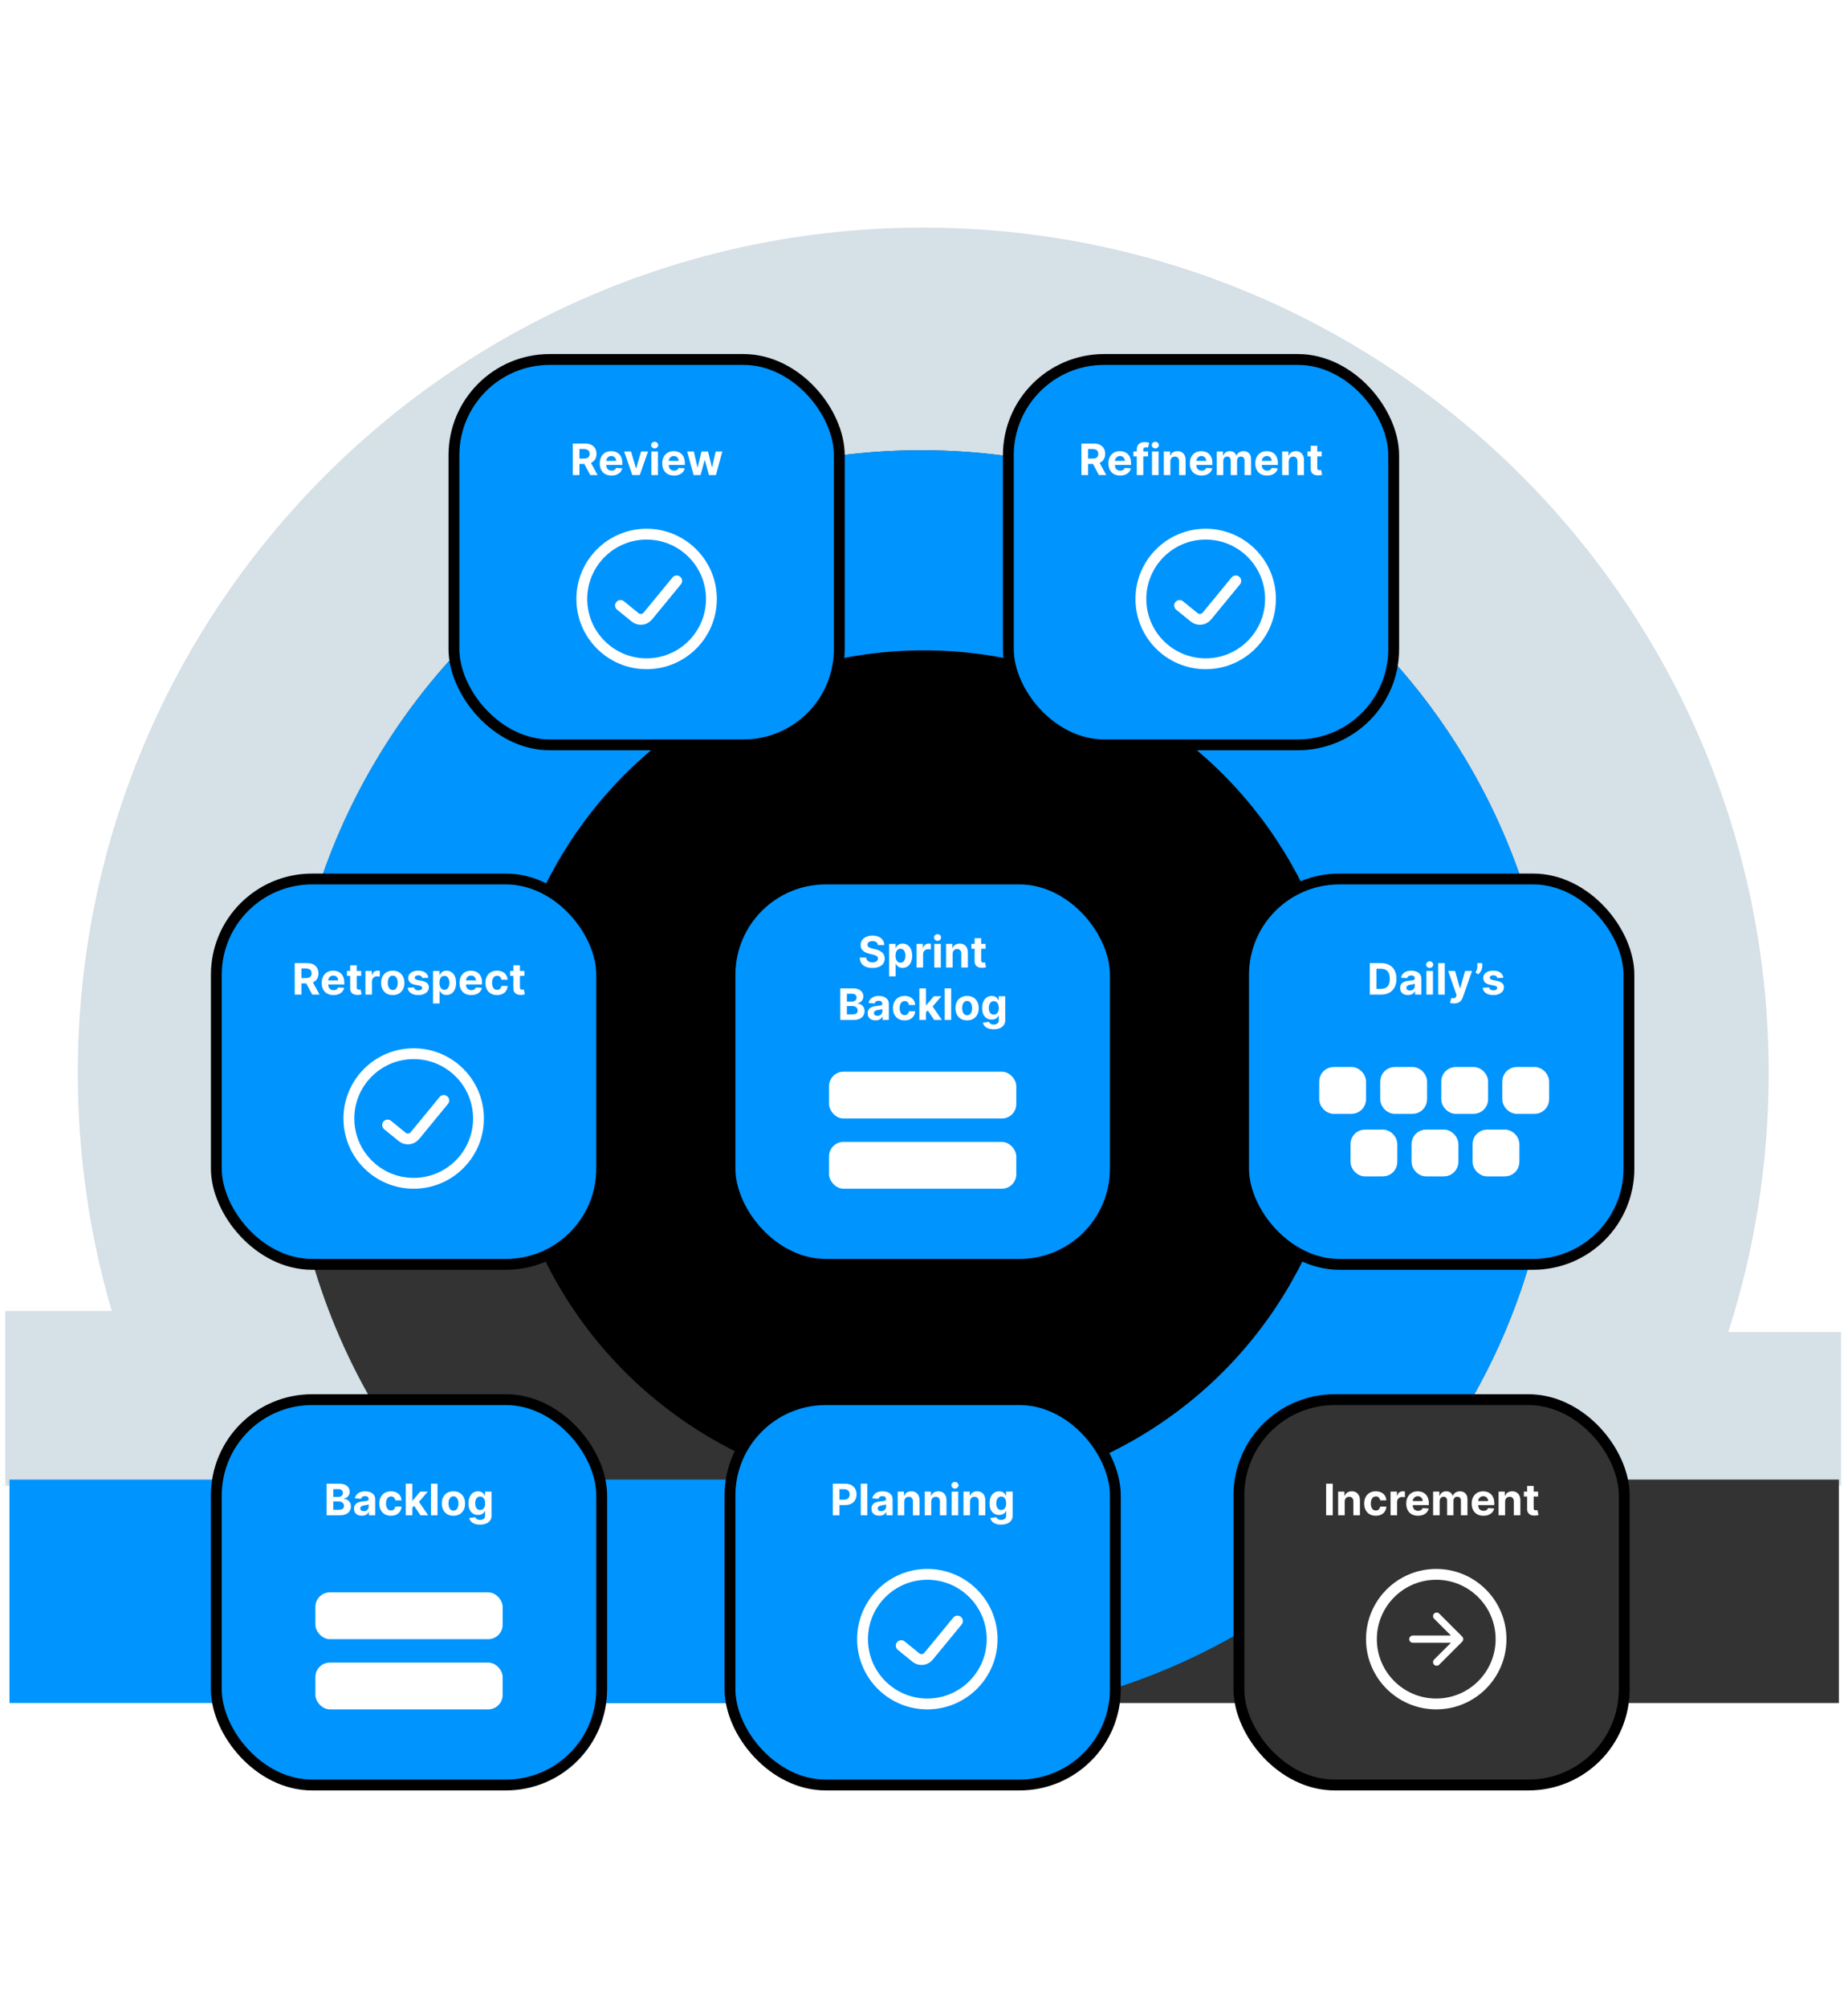 <svg width="1023" height="1111" viewBox="0 0 1023 1111" fill="none" xmlns="http://www.w3.org/2000/svg">
<path d="M43.086 593.998C43.086 335.53 252.616 126 511.085 126C769.553 126 979.083 335.53 979.083 593.998C979.083 644.005 971.24 692.18 956.716 737.361H1019.14V822.386H919.668H102.502H2.926V725.693H61.871C49.644 683.92 43.086 639.725 43.086 593.998Z" fill="#2D648B" fill-opacity="0.2"/>
<path d="M667.953 872.703V819.031H256.102V942.703H597.953C636.613 942.703 667.953 911.363 667.953 872.703Z" fill="#333333"/>
<path d="M1017.96 819.031H485.941V929.703C485.941 936.883 491.761 942.703 498.941 942.703H1017.96V819.031Z" fill="#333333"/>
<circle cx="509.917" cy="600.233" r="350.999" fill="#333333"/>
<path d="M509.917 951.232C703.768 951.232 860.915 794.084 860.915 600.233C860.915 406.382 703.768 249.234 509.917 249.234C316.065 249.234 158.918 406.382 158.918 600.233L509.917 614.85V951.232Z" fill="#0094FF"/>
<circle cx="511.476" cy="594.007" r="233.999" fill="black"/>
<path d="M5.25 819.031V942.703H439.269V819.031H5.25Z" fill="#0094FF"/>
<g filter="url(#filter0_d_3156_1317)">
<rect x="404.102" y="774.781" width="213.319" height="213.319" rx="53" fill="#0094FF" stroke="black" stroke-width="6"/>
<path d="M461.02 838.781V821.327H467.907C469.231 821.327 470.358 821.58 471.29 822.085C472.222 822.585 472.932 823.281 473.421 824.173C473.915 825.06 474.162 826.082 474.162 827.241C474.162 828.401 473.912 829.423 473.412 830.31C472.912 831.196 472.188 831.886 471.239 832.381C470.296 832.875 469.154 833.122 467.813 833.122H463.424V830.165H467.216C467.927 830.165 468.512 830.043 468.972 829.798C469.438 829.548 469.785 829.205 470.012 828.767C470.245 828.324 470.361 827.815 470.361 827.241C470.361 826.662 470.245 826.156 470.012 825.724C469.785 825.287 469.438 824.949 468.972 824.71C468.506 824.466 467.915 824.344 467.199 824.344H464.711V838.781H461.02ZM480.122 821.327V838.781H476.491V821.327H480.122ZM486.763 839.028C485.928 839.028 485.184 838.884 484.53 838.594C483.877 838.298 483.36 837.864 482.979 837.29C482.604 836.71 482.417 835.989 482.417 835.125C482.417 834.398 482.55 833.787 482.817 833.293C483.084 832.798 483.448 832.401 483.908 832.099C484.368 831.798 484.891 831.571 485.476 831.418C486.067 831.264 486.687 831.156 487.334 831.094C488.096 831.014 488.709 830.94 489.175 830.872C489.641 830.798 489.979 830.69 490.189 830.548C490.4 830.406 490.505 830.196 490.505 829.918V829.866C490.505 829.327 490.334 828.909 489.993 828.614C489.658 828.318 489.181 828.17 488.562 828.17C487.908 828.17 487.388 828.315 487.002 828.605C486.616 828.889 486.36 829.247 486.235 829.679L482.877 829.406C483.047 828.611 483.383 827.923 483.883 827.344C484.383 826.759 485.027 826.31 485.817 825.997C486.613 825.679 487.533 825.52 488.579 825.52C489.306 825.52 490.002 825.605 490.667 825.776C491.337 825.946 491.931 826.21 492.448 826.568C492.971 826.926 493.383 827.386 493.684 827.949C493.985 828.506 494.135 829.173 494.135 829.952V838.781H490.692V836.966H490.59C490.38 837.375 490.099 837.736 489.746 838.048C489.394 838.355 488.971 838.597 488.476 838.773C487.982 838.943 487.411 839.028 486.763 839.028ZM487.803 836.523C488.337 836.523 488.809 836.418 489.218 836.207C489.627 835.991 489.948 835.702 490.181 835.338C490.414 834.974 490.53 834.562 490.53 834.102V832.713C490.417 832.787 490.26 832.855 490.062 832.918C489.868 832.974 489.65 833.028 489.405 833.08C489.161 833.125 488.917 833.168 488.672 833.207C488.428 833.241 488.206 833.273 488.008 833.301C487.581 833.364 487.209 833.463 486.891 833.599C486.573 833.736 486.326 833.92 486.15 834.153C485.974 834.381 485.885 834.665 485.885 835.006C485.885 835.5 486.064 835.878 486.422 836.139C486.786 836.395 487.246 836.523 487.803 836.523ZM500.583 831.213V838.781H496.952V825.69H500.412V828H500.566C500.856 827.239 501.341 826.636 502.023 826.193C502.705 825.744 503.532 825.52 504.503 825.52C505.412 825.52 506.205 825.719 506.881 826.116C507.557 826.514 508.083 827.082 508.458 827.821C508.833 828.554 509.02 829.429 509.02 830.446V838.781H505.39V831.094C505.395 830.293 505.191 829.668 504.776 829.219C504.361 828.764 503.79 828.537 503.063 828.537C502.574 828.537 502.143 828.642 501.768 828.852C501.398 829.062 501.108 829.369 500.898 829.773C500.694 830.17 500.589 830.651 500.583 831.213ZM515.513 831.213V838.781H511.882V825.69H515.342V828H515.496C515.785 827.239 516.271 826.636 516.953 826.193C517.635 825.744 518.461 825.52 519.433 825.52C520.342 825.52 521.135 825.719 521.811 826.116C522.487 826.514 523.013 827.082 523.388 827.821C523.763 828.554 523.95 829.429 523.95 830.446V838.781H520.319V831.094C520.325 830.293 520.121 829.668 519.706 829.219C519.291 828.764 518.72 828.537 517.993 828.537C517.504 828.537 517.072 828.642 516.697 828.852C516.328 829.062 516.038 829.369 515.828 829.773C515.623 830.17 515.518 830.651 515.513 831.213ZM526.812 838.781V825.69H530.442V838.781H526.812ZM528.635 824.003C528.096 824.003 527.633 823.824 527.246 823.466C526.866 823.102 526.675 822.668 526.675 822.162C526.675 821.662 526.866 821.233 527.246 820.875C527.633 820.511 528.096 820.33 528.635 820.33C529.175 820.33 529.635 820.511 530.016 820.875C530.402 821.233 530.596 821.662 530.596 822.162C530.596 822.668 530.402 823.102 530.016 823.466C529.635 823.824 529.175 824.003 528.635 824.003ZM536.981 831.213V838.781H533.351V825.69H536.811V828H536.964C537.254 827.239 537.74 826.636 538.422 826.193C539.103 825.744 539.93 825.52 540.902 825.52C541.811 825.52 542.603 825.719 543.28 826.116C543.956 826.514 544.481 827.082 544.856 827.821C545.231 828.554 545.419 829.429 545.419 830.446V838.781H541.788V831.094C541.794 830.293 541.589 829.668 541.175 829.219C540.76 828.764 540.189 828.537 539.461 828.537C538.973 828.537 538.541 828.642 538.166 828.852C537.797 829.062 537.507 829.369 537.297 829.773C537.092 830.17 536.987 830.651 536.981 831.213ZM554.178 843.963C553.002 843.963 551.993 843.801 551.153 843.477C550.317 843.159 549.653 842.724 549.158 842.173C548.664 841.622 548.343 841.003 548.195 840.315L551.553 839.864C551.655 840.125 551.817 840.369 552.039 840.597C552.26 840.824 552.553 841.006 552.917 841.142C553.286 841.284 553.735 841.355 554.263 841.355C555.053 841.355 555.704 841.162 556.215 840.776C556.732 840.395 556.991 839.756 556.991 838.858V836.463H556.837C556.678 836.827 556.439 837.17 556.121 837.494C555.803 837.818 555.394 838.082 554.894 838.287C554.394 838.491 553.797 838.594 553.104 838.594C552.121 838.594 551.226 838.366 550.42 837.912C549.618 837.452 548.979 836.75 548.502 835.807C548.03 834.858 547.795 833.659 547.795 832.21C547.795 830.727 548.036 829.489 548.519 828.494C549.002 827.5 549.644 826.756 550.445 826.261C551.252 825.767 552.135 825.52 553.096 825.52C553.829 825.52 554.442 825.645 554.937 825.895C555.431 826.139 555.829 826.446 556.13 826.815C556.437 827.179 556.672 827.537 556.837 827.889H556.974V825.69H560.579V838.909C560.579 840.023 560.306 840.955 559.76 841.705C559.215 842.455 558.459 843.017 557.493 843.392C556.533 843.773 555.428 843.963 554.178 843.963ZM554.255 835.866C554.84 835.866 555.334 835.722 555.738 835.432C556.147 835.136 556.459 834.716 556.675 834.17C556.897 833.619 557.008 832.96 557.008 832.193C557.008 831.426 556.9 830.761 556.684 830.199C556.468 829.631 556.155 829.19 555.746 828.878C555.337 828.565 554.84 828.409 554.255 828.409C553.658 828.409 553.155 828.571 552.746 828.895C552.337 829.213 552.028 829.656 551.817 830.224C551.607 830.793 551.502 831.449 551.502 832.193C551.502 832.949 551.607 833.602 551.817 834.153C552.033 834.699 552.343 835.122 552.746 835.423C553.155 835.719 553.658 835.866 554.255 835.866Z" fill="white"/>
<circle cx="513.345" cy="907.357" r="35.872" stroke="white" stroke-width="6"/>
<path d="M498.91 910.949L506.989 917.525C509.124 919.263 512.262 918.948 514.009 916.821L530.008 897.344" stroke="white" stroke-width="6" stroke-linecap="round"/>
</g>
<g filter="url(#filter1_d_3156_1317)">
<rect x="685.816" y="774.781" width="213.319" height="213.319" rx="53" fill="#333333" stroke="black" stroke-width="6"/>
<path d="M737.789 821.327V838.781H734.099V821.327H737.789ZM744.388 831.213V838.781H740.757V825.69H744.217V828H744.371C744.66 827.239 745.146 826.636 745.828 826.193C746.51 825.744 747.336 825.52 748.308 825.52C749.217 825.52 750.01 825.719 750.686 826.116C751.362 826.514 751.888 827.082 752.263 827.821C752.638 828.554 752.825 829.429 752.825 830.446V838.781H749.194V831.094C749.2 830.293 748.996 829.668 748.581 829.219C748.166 828.764 747.595 828.537 746.868 828.537C746.379 828.537 745.947 828.642 745.572 828.852C745.203 829.062 744.913 829.369 744.703 829.773C744.498 830.17 744.393 830.651 744.388 831.213ZM761.601 839.037C760.26 839.037 759.107 838.753 758.141 838.185C757.181 837.611 756.442 836.815 755.925 835.798C755.414 834.781 755.158 833.611 755.158 832.287C755.158 830.946 755.417 829.77 755.934 828.759C756.456 827.741 757.198 826.949 758.158 826.381C759.118 825.807 760.26 825.52 761.584 825.52C762.726 825.52 763.726 825.727 764.584 826.142C765.442 826.557 766.121 827.139 766.621 827.889C767.121 828.639 767.397 829.52 767.448 830.531H764.022C763.925 829.878 763.67 829.352 763.255 828.955C762.846 828.551 762.309 828.349 761.644 828.349C761.081 828.349 760.59 828.503 760.17 828.81C759.755 829.111 759.431 829.551 759.198 830.131C758.965 830.71 758.849 831.412 758.849 832.236C758.849 833.071 758.962 833.781 759.189 834.366C759.422 834.952 759.749 835.398 760.17 835.705C760.59 836.011 761.081 836.165 761.644 836.165C762.059 836.165 762.431 836.08 762.76 835.909C763.096 835.739 763.371 835.491 763.587 835.168C763.809 834.838 763.954 834.443 764.022 833.983H767.448C767.391 834.983 767.118 835.864 766.63 836.625C766.147 837.381 765.479 837.972 764.627 838.398C763.775 838.824 762.766 839.037 761.601 839.037ZM769.773 838.781V825.69H773.292V827.974H773.429C773.667 827.162 774.068 826.548 774.63 826.134C775.193 825.713 775.841 825.503 776.574 825.503C776.755 825.503 776.952 825.514 777.162 825.537C777.372 825.56 777.557 825.591 777.716 825.631V828.852C777.545 828.801 777.309 828.756 777.008 828.716C776.707 828.676 776.432 828.656 776.182 828.656C775.648 828.656 775.17 828.773 774.75 829.006C774.335 829.233 774.005 829.551 773.761 829.96C773.523 830.369 773.403 830.841 773.403 831.375V838.781H769.773ZM784.949 839.037C783.603 839.037 782.444 838.764 781.472 838.219C780.506 837.668 779.762 836.889 779.239 835.884C778.716 834.872 778.455 833.676 778.455 832.295C778.455 830.949 778.716 829.767 779.239 828.75C779.762 827.733 780.498 826.94 781.447 826.372C782.401 825.804 783.52 825.52 784.804 825.52C785.668 825.52 786.472 825.659 787.216 825.938C787.966 826.21 788.62 826.622 789.177 827.173C789.739 827.724 790.177 828.418 790.489 829.253C790.802 830.082 790.958 831.054 790.958 832.168V833.165H779.904V830.915H787.54C787.54 830.392 787.427 829.929 787.199 829.526C786.972 829.122 786.657 828.807 786.253 828.58C785.856 828.347 785.393 828.23 784.864 828.23C784.313 828.23 783.824 828.358 783.398 828.614C782.978 828.864 782.648 829.202 782.41 829.628C782.171 830.048 782.049 830.517 782.043 831.034V833.173C782.043 833.821 782.162 834.381 782.401 834.852C782.645 835.324 782.989 835.688 783.432 835.943C783.876 836.199 784.401 836.327 785.009 836.327C785.412 836.327 785.782 836.27 786.117 836.156C786.452 836.043 786.739 835.872 786.978 835.645C787.216 835.418 787.398 835.139 787.523 834.81L790.881 835.031C790.711 835.838 790.361 836.543 789.833 837.145C789.31 837.741 788.634 838.207 787.804 838.543C786.981 838.872 786.029 839.037 784.949 839.037ZM793.327 838.781V825.69H796.787V828H796.941C797.214 827.233 797.668 826.628 798.304 826.185C798.941 825.741 799.702 825.52 800.589 825.52C801.486 825.52 802.251 825.744 802.881 826.193C803.512 826.636 803.932 827.239 804.143 828H804.279C804.546 827.25 805.029 826.651 805.728 826.202C806.432 825.747 807.265 825.52 808.225 825.52C809.447 825.52 810.438 825.909 811.199 826.688C811.966 827.46 812.35 828.557 812.35 829.977V838.781H808.728V830.693C808.728 829.966 808.535 829.42 808.148 829.057C807.762 828.693 807.279 828.511 806.699 828.511C806.04 828.511 805.526 828.722 805.157 829.142C804.787 829.557 804.603 830.105 804.603 830.787V838.781H801.083V830.616C801.083 829.974 800.898 829.463 800.529 829.082C800.165 828.702 799.685 828.511 799.089 828.511C798.685 828.511 798.322 828.614 797.998 828.818C797.679 829.017 797.427 829.298 797.239 829.662C797.052 830.02 796.958 830.44 796.958 830.923V838.781H793.327ZM821.184 839.037C819.837 839.037 818.678 838.764 817.706 838.219C816.741 837.668 815.996 836.889 815.474 835.884C814.951 834.872 814.689 833.676 814.689 832.295C814.689 830.949 814.951 829.767 815.474 828.75C815.996 827.733 816.732 826.94 817.681 826.372C818.635 825.804 819.755 825.52 821.039 825.52C821.902 825.52 822.706 825.659 823.451 825.938C824.201 826.21 824.854 826.622 825.411 827.173C825.974 827.724 826.411 828.418 826.724 829.253C827.036 830.082 827.192 831.054 827.192 832.168V833.165H816.138V830.915H823.775C823.775 830.392 823.661 829.929 823.434 829.526C823.206 829.122 822.891 828.807 822.488 828.58C822.09 828.347 821.627 828.23 821.099 828.23C820.547 828.23 820.059 828.358 819.633 828.614C819.212 828.864 818.883 829.202 818.644 829.628C818.405 830.048 818.283 830.517 818.277 831.034V833.173C818.277 833.821 818.397 834.381 818.635 834.852C818.88 835.324 819.224 835.688 819.667 835.943C820.11 836.199 820.635 836.327 821.243 836.327C821.647 836.327 822.016 836.27 822.351 836.156C822.687 836.043 822.974 835.872 823.212 835.645C823.451 835.418 823.633 835.139 823.758 834.81L827.116 835.031C826.945 835.838 826.596 836.543 826.067 837.145C825.545 837.741 824.868 838.207 824.039 838.543C823.215 838.872 822.263 839.037 821.184 839.037ZM833.192 831.213V838.781H829.562V825.69H833.022V828H833.175C833.465 827.239 833.951 826.636 834.633 826.193C835.314 825.744 836.141 825.52 837.113 825.52C838.022 825.52 838.814 825.719 839.491 826.116C840.167 826.514 840.692 827.082 841.067 827.821C841.442 828.554 841.63 829.429 841.63 830.446V838.781H837.999V831.094C838.005 830.293 837.8 829.668 837.385 829.219C836.971 828.764 836.4 828.537 835.672 828.537C835.184 828.537 834.752 828.642 834.377 828.852C834.008 829.062 833.718 829.369 833.508 829.773C833.303 830.17 833.198 830.651 833.192 831.213ZM851.454 825.69V828.418H843.571V825.69H851.454ZM845.361 822.554H848.991V834.759C848.991 835.094 849.042 835.355 849.145 835.543C849.247 835.724 849.389 835.852 849.571 835.926C849.758 836 849.974 836.037 850.219 836.037C850.389 836.037 850.559 836.023 850.73 835.994C850.9 835.96 851.031 835.935 851.122 835.918L851.693 838.619C851.511 838.676 851.255 838.741 850.926 838.815C850.596 838.895 850.196 838.943 849.724 838.96C848.849 838.994 848.082 838.878 847.423 838.611C846.77 838.344 846.261 837.929 845.898 837.366C845.534 836.804 845.355 836.094 845.361 835.236V822.554Z" fill="white"/>
<path d="M782.105 905.352C781.001 905.352 780.105 906.247 780.105 907.352C780.105 908.456 781.001 909.352 782.105 909.352V907.352V905.352ZM809.435 908.766C810.216 907.985 810.216 906.718 809.435 905.937L796.707 893.209C795.926 892.428 794.659 892.428 793.878 893.209C793.097 893.99 793.097 895.257 793.878 896.038L805.192 907.352L793.878 918.665C793.097 919.446 793.097 920.713 793.878 921.494C794.659 922.275 795.926 922.275 796.707 921.494L809.435 908.766ZM782.105 907.352V909.352H808.02V907.352V905.352H782.105V907.352Z" fill="white"/>
<circle cx="795.06" cy="907.357" r="35.872" stroke="white" stroke-width="6"/>
</g>
<g filter="url(#filter2_d_3156_1317)">
<rect x="688.406" y="486.57" width="213.319" height="213.319" rx="53" fill="#0094FF" stroke="black" stroke-width="6"/>
<path d="M764.485 550.57H758.298V533.116H764.536C766.292 533.116 767.803 533.465 769.07 534.164C770.338 534.857 771.312 535.854 771.994 537.156C772.681 538.457 773.025 540.013 773.025 541.826C773.025 543.644 772.681 545.207 771.994 546.513C771.312 547.82 770.332 548.823 769.053 549.522C767.781 550.221 766.258 550.57 764.485 550.57ZM761.988 547.408H764.332C765.423 547.408 766.34 547.215 767.085 546.829C767.835 546.437 768.397 545.832 768.772 545.013C769.153 544.19 769.343 543.127 769.343 541.826C769.343 540.536 769.153 539.482 768.772 538.664C768.397 537.846 767.838 537.244 767.093 536.857C766.349 536.471 765.431 536.278 764.34 536.278H761.988V547.408ZM779.423 550.817C778.588 550.817 777.844 550.673 777.19 550.383C776.537 550.087 776.02 549.653 775.639 549.079C775.264 548.499 775.077 547.778 775.077 546.914C775.077 546.187 775.21 545.576 775.477 545.082C775.744 544.587 776.108 544.19 776.568 543.888C777.029 543.587 777.551 543.36 778.137 543.207C778.727 543.053 779.347 542.945 779.994 542.883C780.756 542.803 781.369 542.729 781.835 542.661C782.301 542.587 782.639 542.479 782.85 542.337C783.06 542.195 783.165 541.985 783.165 541.707V541.656C783.165 541.116 782.994 540.698 782.654 540.403C782.318 540.107 781.841 539.96 781.222 539.96C780.568 539.96 780.048 540.104 779.662 540.394C779.276 540.678 779.02 541.036 778.895 541.468L775.537 541.195C775.708 540.4 776.043 539.712 776.543 539.133C777.043 538.548 777.688 538.099 778.477 537.786C779.273 537.468 780.193 537.309 781.239 537.309C781.966 537.309 782.662 537.394 783.327 537.565C783.997 537.735 784.591 537.999 785.108 538.357C785.631 538.715 786.043 539.175 786.344 539.738C786.645 540.295 786.796 540.962 786.796 541.741V550.57H783.352V548.755H783.25C783.04 549.164 782.759 549.525 782.406 549.837C782.054 550.144 781.631 550.386 781.137 550.562C780.642 550.732 780.071 550.817 779.423 550.817ZM780.463 548.312C780.997 548.312 781.469 548.207 781.878 547.996C782.287 547.781 782.608 547.491 782.841 547.127C783.074 546.763 783.19 546.352 783.19 545.891V544.502C783.077 544.576 782.921 544.644 782.722 544.707C782.529 544.763 782.31 544.817 782.065 544.869C781.821 544.914 781.577 544.957 781.333 544.996C781.088 545.031 780.867 545.062 780.668 545.09C780.242 545.153 779.869 545.252 779.551 545.388C779.233 545.525 778.986 545.71 778.81 545.942C778.634 546.17 778.546 546.454 778.546 546.795C778.546 547.289 778.725 547.667 779.083 547.928C779.446 548.184 779.906 548.312 780.463 548.312ZM789.612 550.57V537.479H793.243V550.57H789.612ZM791.436 535.792C790.896 535.792 790.433 535.613 790.047 535.255C789.666 534.891 789.476 534.457 789.476 533.951C789.476 533.451 789.666 533.022 790.047 532.664C790.433 532.3 790.896 532.119 791.436 532.119C791.976 532.119 792.436 532.3 792.817 532.664C793.203 533.022 793.396 533.451 793.396 533.951C793.396 534.457 793.203 534.891 792.817 535.255C792.436 535.613 791.976 535.792 791.436 535.792ZM799.782 533.116V550.57H796.151V533.116H799.782ZM804.932 555.479C804.472 555.479 804.04 555.442 803.637 555.369C803.239 555.3 802.909 555.212 802.648 555.104L803.466 552.394C803.892 552.525 804.276 552.596 804.617 552.607C804.963 552.619 805.262 552.539 805.512 552.369C805.767 552.198 805.975 551.908 806.134 551.499L806.347 550.945L801.651 537.479H805.469L808.179 547.093H808.315L811.051 537.479H814.895L809.807 551.985C809.563 552.69 809.23 553.303 808.81 553.826C808.395 554.354 807.869 554.761 807.233 555.045C806.597 555.335 805.83 555.479 804.932 555.479ZM820.546 533.116V534.957C820.546 535.479 820.443 536.013 820.239 536.559C820.04 537.099 819.773 537.61 819.438 538.093C819.102 538.57 818.736 538.977 818.338 539.312L816.736 538.366C817.02 537.917 817.27 537.42 817.486 536.874C817.708 536.329 817.818 535.695 817.818 534.974V533.116H820.546ZM832.215 541.212L828.891 541.417C828.835 541.133 828.713 540.877 828.525 540.65C828.338 540.417 828.09 540.232 827.784 540.096C827.482 539.954 827.122 539.883 826.701 539.883C826.139 539.883 825.664 540.002 825.278 540.241C824.891 540.474 824.698 540.786 824.698 541.178C824.698 541.491 824.823 541.755 825.073 541.971C825.323 542.187 825.752 542.36 826.36 542.491L828.73 542.968C830.002 543.229 830.951 543.65 831.576 544.229C832.201 544.809 832.514 545.57 832.514 546.513C832.514 547.371 832.261 548.124 831.755 548.772C831.255 549.42 830.568 549.925 829.693 550.289C828.823 550.647 827.82 550.826 826.684 550.826C824.951 550.826 823.57 550.465 822.542 549.744C821.519 549.016 820.92 548.028 820.744 546.778L824.315 546.59C824.423 547.119 824.684 547.522 825.099 547.8C825.514 548.073 826.045 548.21 826.693 548.21C827.329 548.21 827.84 548.087 828.227 547.843C828.619 547.593 828.818 547.272 828.823 546.88C828.818 546.55 828.678 546.281 828.406 546.07C828.133 545.854 827.713 545.69 827.144 545.576L824.877 545.124C823.599 544.869 822.647 544.425 822.022 543.795C821.403 543.164 821.093 542.36 821.093 541.383C821.093 540.542 821.32 539.817 821.775 539.21C822.235 538.602 822.88 538.133 823.71 537.803C824.545 537.474 825.522 537.309 826.641 537.309C828.295 537.309 829.596 537.658 830.545 538.357C831.499 539.056 832.056 540.008 832.215 541.212Z" fill="white"/>
<rect x="733.281" y="593.641" width="19.915" height="19.915" rx="5" fill="white" stroke="white" stroke-width="6"/>
<rect x="767.066" y="593.641" width="19.915" height="19.915" rx="5" fill="white" stroke="white" stroke-width="6"/>
<rect x="800.848" y="593.641" width="19.915" height="19.915" rx="5" fill="white" stroke="white" stroke-width="6"/>
<rect x="834.633" y="593.641" width="19.915" height="19.915" rx="5" fill="white" stroke="white" stroke-width="6"/>
<rect x="750.602" y="628.281" width="19.915" height="19.915" rx="5" fill="white" stroke="white" stroke-width="6"/>
<rect x="784.395" y="628.281" width="19.915" height="19.915" rx="5" fill="white" stroke="white" stroke-width="6"/>
<rect x="818.18" y="628.281" width="19.915" height="19.915" rx="5" fill="white" stroke="white" stroke-width="6"/>
</g>
<g filter="url(#filter3_d_3156_1317)">
<rect x="558.191" y="198.992" width="213.319" height="213.319" rx="53" fill="#0094FF" stroke="black" stroke-width="6"/>
<path d="M598.645 262.992V245.538H605.532C606.85 245.538 607.975 245.773 608.907 246.245C609.844 246.711 610.557 247.373 611.046 248.231C611.54 249.083 611.787 250.086 611.787 251.239C611.787 252.398 611.537 253.396 611.037 254.231C610.537 255.06 609.813 255.697 608.864 256.14C607.921 256.583 606.779 256.805 605.438 256.805H600.827V253.839H604.841C605.546 253.839 606.131 253.742 606.597 253.549C607.063 253.356 607.41 253.066 607.637 252.68C607.87 252.293 607.986 251.813 607.986 251.239C607.986 250.66 607.87 250.171 607.637 249.773C607.41 249.376 607.06 249.075 606.589 248.87C606.123 248.66 605.535 248.555 604.824 248.555H602.336V262.992H598.645ZM608.072 255.049L612.41 262.992H608.336L604.091 255.049H608.072ZM620.082 263.248C618.736 263.248 617.577 262.975 616.605 262.43C615.639 261.879 614.895 261.1 614.372 260.094C613.849 259.083 613.588 257.887 613.588 256.506C613.588 255.16 613.849 253.978 614.372 252.961C614.895 251.944 615.63 251.151 616.579 250.583C617.534 250.015 618.653 249.731 619.937 249.731C620.801 249.731 621.605 249.87 622.349 250.148C623.099 250.421 623.753 250.833 624.309 251.384C624.872 251.935 625.309 252.629 625.622 253.464C625.934 254.293 626.091 255.265 626.091 256.379V257.376H615.037V255.126H622.673C622.673 254.603 622.559 254.14 622.332 253.737C622.105 253.333 621.79 253.018 621.386 252.79C620.988 252.558 620.525 252.441 619.997 252.441C619.446 252.441 618.957 252.569 618.531 252.825C618.111 253.075 617.781 253.413 617.542 253.839C617.304 254.259 617.182 254.728 617.176 255.245V257.384C617.176 258.032 617.295 258.592 617.534 259.063C617.778 259.535 618.122 259.898 618.565 260.154C619.008 260.41 619.534 260.538 620.142 260.538C620.545 260.538 620.915 260.481 621.25 260.367C621.585 260.254 621.872 260.083 622.111 259.856C622.349 259.629 622.531 259.35 622.656 259.021L626.014 259.242C625.844 260.049 625.494 260.754 624.966 261.356C624.443 261.952 623.767 262.418 622.937 262.754C622.113 263.083 621.162 263.248 620.082 263.248ZM635.5 249.901V252.629H627.42V249.901H635.5ZM629.27 262.992V248.955C629.27 248.006 629.454 247.219 629.824 246.594C630.199 245.969 630.71 245.501 631.358 245.188C632.005 244.876 632.741 244.719 633.565 244.719C634.122 244.719 634.63 244.762 635.091 244.847C635.557 244.933 635.903 245.009 636.13 245.077L635.483 247.805C635.341 247.759 635.165 247.717 634.954 247.677C634.75 247.637 634.54 247.617 634.324 247.617C633.79 247.617 633.417 247.742 633.207 247.992C632.997 248.237 632.892 248.58 632.892 249.023V262.992H629.27ZM637.718 262.992V249.901H641.349V262.992H637.718ZM639.542 248.214C639.002 248.214 638.539 248.035 638.152 247.677C637.772 247.313 637.581 246.879 637.581 246.373C637.581 245.873 637.772 245.444 638.152 245.086C638.539 244.722 639.002 244.54 639.542 244.54C640.081 244.54 640.542 244.722 640.922 245.086C641.309 245.444 641.502 245.873 641.502 246.373C641.502 246.879 641.309 247.313 640.922 247.677C640.542 248.035 640.081 248.214 639.542 248.214ZM647.888 255.424V262.992H644.257V249.901H647.717V252.211H647.871C648.16 251.45 648.646 250.847 649.328 250.404C650.01 249.955 650.836 249.731 651.808 249.731C652.717 249.731 653.51 249.93 654.186 250.327C654.862 250.725 655.388 251.293 655.763 252.032C656.138 252.765 656.325 253.64 656.325 254.657V262.992H652.694V255.305C652.7 254.504 652.496 253.879 652.081 253.43C651.666 252.975 651.095 252.748 650.368 252.748C649.879 252.748 649.447 252.853 649.072 253.063C648.703 253.273 648.413 253.58 648.203 253.984C647.998 254.381 647.893 254.862 647.888 255.424ZM665.152 263.248C663.806 263.248 662.647 262.975 661.675 262.43C660.709 261.879 659.965 261.1 659.442 260.094C658.92 259.083 658.658 257.887 658.658 256.506C658.658 255.16 658.92 253.978 659.442 252.961C659.965 251.944 660.701 251.151 661.65 250.583C662.604 250.015 663.724 249.731 665.008 249.731C665.871 249.731 666.675 249.87 667.42 250.148C668.17 250.421 668.823 250.833 669.38 251.384C669.942 251.935 670.38 252.629 670.692 253.464C671.005 254.293 671.161 255.265 671.161 256.379V257.376H660.107V255.126H667.743C667.743 254.603 667.63 254.14 667.402 253.737C667.175 253.333 666.86 253.018 666.456 252.79C666.059 252.558 665.596 252.441 665.067 252.441C664.516 252.441 664.027 252.569 663.601 252.825C663.181 253.075 662.851 253.413 662.613 253.839C662.374 254.259 662.252 254.728 662.246 255.245V257.384C662.246 258.032 662.366 258.592 662.604 259.063C662.849 259.535 663.192 259.898 663.635 260.154C664.079 260.41 664.604 260.538 665.212 260.538C665.616 260.538 665.985 260.481 666.32 260.367C666.655 260.254 666.942 260.083 667.181 259.856C667.42 259.629 667.601 259.35 667.726 259.021L671.084 259.242C670.914 260.049 670.564 260.754 670.036 261.356C669.513 261.952 668.837 262.418 668.008 262.754C667.184 263.083 666.232 263.248 665.152 263.248ZM673.53 262.992V249.901H676.991V252.211H677.144C677.417 251.444 677.871 250.839 678.508 250.396C679.144 249.952 679.905 249.731 680.792 249.731C681.689 249.731 682.454 249.955 683.084 250.404C683.715 250.847 684.135 251.45 684.346 252.211H684.482C684.749 251.461 685.232 250.862 685.931 250.413C686.635 249.958 687.468 249.731 688.428 249.731C689.65 249.731 690.641 250.12 691.402 250.898C692.17 251.671 692.553 252.768 692.553 254.188V262.992H688.931V254.904C688.931 254.177 688.738 253.631 688.351 253.268C687.965 252.904 687.482 252.722 686.902 252.722C686.243 252.722 685.729 252.933 685.36 253.353C684.991 253.768 684.806 254.316 684.806 254.998V262.992H681.286V254.827C681.286 254.185 681.101 253.674 680.732 253.293C680.368 252.913 679.888 252.722 679.292 252.722C678.888 252.722 678.525 252.825 678.201 253.029C677.883 253.228 677.63 253.509 677.442 253.873C677.255 254.231 677.161 254.651 677.161 255.134V262.992H673.53ZM701.387 263.248C700.04 263.248 698.881 262.975 697.91 262.43C696.944 261.879 696.199 261.1 695.677 260.094C695.154 259.083 694.893 257.887 694.893 256.506C694.893 255.16 695.154 253.978 695.677 252.961C696.199 251.944 696.935 251.151 697.884 250.583C698.839 250.015 699.958 249.731 701.242 249.731C702.106 249.731 702.91 249.87 703.654 250.148C704.404 250.421 705.057 250.833 705.614 251.384C706.177 251.935 706.614 252.629 706.927 253.464C707.239 254.293 707.395 255.265 707.395 256.379V257.376H696.341V255.126H703.978C703.978 254.603 703.864 254.14 703.637 253.737C703.41 253.333 703.094 253.018 702.691 252.79C702.293 252.558 701.83 252.441 701.302 252.441C700.751 252.441 700.262 252.569 699.836 252.825C699.415 253.075 699.086 253.413 698.847 253.839C698.608 254.259 698.486 254.728 698.481 255.245V257.384C698.481 258.032 698.6 258.592 698.839 259.063C699.083 259.535 699.427 259.898 699.87 260.154C700.313 260.41 700.839 260.538 701.447 260.538C701.85 260.538 702.219 260.481 702.554 260.367C702.89 260.254 703.177 260.083 703.415 259.856C703.654 259.629 703.836 259.35 703.961 259.021L707.319 259.242C707.148 260.049 706.799 260.754 706.27 261.356C705.748 261.952 705.072 262.418 704.242 262.754C703.418 263.083 702.466 263.248 701.387 263.248ZM713.395 255.424V262.992H709.765V249.901H713.225V252.211H713.378C713.668 251.45 714.154 250.847 714.836 250.404C715.518 249.955 716.344 249.731 717.316 249.731C718.225 249.731 719.018 249.93 719.694 250.327C720.37 250.725 720.895 251.293 721.27 252.032C721.645 252.765 721.833 253.64 721.833 254.657V262.992H718.202V255.305C718.208 254.504 718.003 253.879 717.589 253.43C717.174 252.975 716.603 252.748 715.876 252.748C715.387 252.748 714.955 252.853 714.58 253.063C714.211 253.273 713.921 253.58 713.711 253.984C713.506 254.381 713.401 254.862 713.395 255.424ZM731.657 249.901V252.629H723.774V249.901H731.657ZM725.564 246.765H729.194V258.969C729.194 259.305 729.246 259.566 729.348 259.754C729.45 259.935 729.592 260.063 729.774 260.137C729.961 260.211 730.177 260.248 730.422 260.248C730.592 260.248 730.763 260.234 730.933 260.205C731.103 260.171 731.234 260.146 731.325 260.129L731.896 262.83C731.714 262.887 731.459 262.952 731.129 263.026C730.8 263.106 730.399 263.154 729.927 263.171C729.052 263.205 728.285 263.089 727.626 262.822C726.973 262.555 726.464 262.14 726.101 261.577C725.737 261.015 725.558 260.305 725.564 259.447V246.765Z" fill="white"/>
<circle cx="667.435" cy="331.56" r="35.872" stroke="white" stroke-width="6"/>
<path d="M652.996 335.16L661.075 341.736C663.21 343.474 666.348 343.159 668.095 341.032L684.094 321.555" stroke="white" stroke-width="6" stroke-linecap="round"/>
</g>
<g filter="url(#filter4_d_3156_1317)">
<rect x="251.289" y="198.992" width="213.319" height="213.319" rx="53" fill="#0094FF" stroke="black" stroke-width="6"/>
<path d="M317.067 262.992V245.538H323.954C325.272 245.538 326.397 245.773 327.329 246.245C328.266 246.711 328.979 247.373 329.468 248.231C329.962 249.083 330.209 250.086 330.209 251.239C330.209 252.398 329.959 253.396 329.459 254.231C328.959 255.06 328.235 255.697 327.286 256.14C326.343 256.583 325.201 256.805 323.86 256.805H319.249V253.839H323.263C323.968 253.839 324.553 253.742 325.019 253.549C325.485 253.356 325.831 253.066 326.059 252.68C326.292 252.293 326.408 251.813 326.408 251.239C326.408 250.66 326.292 250.171 326.059 249.773C325.831 249.376 325.482 249.075 325.01 248.87C324.545 248.66 323.956 248.555 323.246 248.555H320.758V262.992H317.067ZM326.493 255.049L330.831 262.992H326.758L322.513 255.049H326.493ZM338.504 263.248C337.157 263.248 335.998 262.975 335.027 262.43C334.061 261.879 333.317 261.1 332.794 260.094C332.271 259.083 332.01 257.887 332.01 256.506C332.01 255.16 332.271 253.978 332.794 252.961C333.317 251.944 334.052 251.151 335.001 250.583C335.956 250.015 337.075 249.731 338.359 249.731C339.223 249.731 340.027 249.87 340.771 250.148C341.521 250.421 342.175 250.833 342.731 251.384C343.294 251.935 343.731 252.629 344.044 253.464C344.356 254.293 344.513 255.265 344.513 256.379V257.376H333.459V255.126H341.095C341.095 254.603 340.981 254.14 340.754 253.737C340.527 253.333 340.211 253.018 339.808 252.79C339.41 252.558 338.947 252.441 338.419 252.441C337.868 252.441 337.379 252.569 336.953 252.825C336.532 253.075 336.203 253.413 335.964 253.839C335.726 254.259 335.603 254.728 335.598 255.245V257.384C335.598 258.032 335.717 258.592 335.956 259.063C336.2 259.535 336.544 259.898 336.987 260.154C337.43 260.41 337.956 260.538 338.564 260.538C338.967 260.538 339.336 260.481 339.672 260.367C340.007 260.254 340.294 260.083 340.532 259.856C340.771 259.629 340.953 259.35 341.078 259.021L344.436 259.242C344.265 260.049 343.916 260.754 343.388 261.356C342.865 261.952 342.189 262.418 341.359 262.754C340.535 263.083 339.584 263.248 338.504 263.248ZM358.735 249.901L354.158 262.992H350.067L345.491 249.901H349.326L352.045 259.268H352.181L354.891 249.901H358.735ZM360.593 262.992V249.901H364.224V262.992H360.593ZM362.417 248.214C361.877 248.214 361.414 248.035 361.027 247.677C360.647 247.313 360.456 246.879 360.456 246.373C360.456 245.873 360.647 245.444 361.027 245.086C361.414 244.722 361.877 244.54 362.417 244.54C362.956 244.54 363.417 244.722 363.797 245.086C364.184 245.444 364.377 245.873 364.377 246.373C364.377 246.879 364.184 247.313 363.797 247.677C363.417 248.035 362.956 248.214 362.417 248.214ZM373.098 263.248C371.751 263.248 370.592 262.975 369.621 262.43C368.655 261.879 367.91 261.1 367.388 260.094C366.865 259.083 366.603 257.887 366.603 256.506C366.603 255.16 366.865 253.978 367.388 252.961C367.91 251.944 368.646 251.151 369.595 250.583C370.55 250.015 371.669 249.731 372.953 249.731C373.817 249.731 374.621 249.87 375.365 250.148C376.115 250.421 376.768 250.833 377.325 251.384C377.888 251.935 378.325 252.629 378.638 253.464C378.95 254.293 379.106 255.265 379.106 256.379V257.376H368.052V255.126H375.689C375.689 254.603 375.575 254.14 375.348 253.737C375.121 253.333 374.805 253.018 374.402 252.79C374.004 252.558 373.541 252.441 373.013 252.441C372.461 252.441 371.973 252.569 371.547 252.825C371.126 253.075 370.797 253.413 370.558 253.839C370.319 254.259 370.197 254.728 370.192 255.245V257.384C370.192 258.032 370.311 258.592 370.55 259.063C370.794 259.535 371.138 259.898 371.581 260.154C372.024 260.41 372.55 260.538 373.157 260.538C373.561 260.538 373.93 260.481 374.265 260.367C374.601 260.254 374.888 260.083 375.126 259.856C375.365 259.629 375.547 259.35 375.672 259.021L379.03 259.242C378.859 260.049 378.51 260.754 377.981 261.356C377.459 261.952 376.782 262.418 375.953 262.754C375.129 263.083 374.177 263.248 373.098 263.248ZM383.964 262.992L380.402 249.901H384.075L386.103 258.697H386.223L388.336 249.901H391.942L394.089 258.646H394.2L396.194 249.901H399.859L396.305 262.992H392.461L390.211 254.759H390.05L387.8 262.992H383.964Z" fill="white"/>
<circle cx="357.943" cy="331.56" r="35.872" stroke="white" stroke-width="6"/>
<path d="M343.504 335.16L351.583 341.736C353.718 343.474 356.856 343.159 358.603 341.032L374.602 321.555" stroke="white" stroke-width="6" stroke-linecap="round"/>
</g>
<g filter="url(#filter5_d_3156_1317)">
<rect x="119.758" y="486.57" width="213.319" height="213.319" rx="53" fill="#0094FF" stroke="black" stroke-width="6"/>
<path d="M163.153 550.57V533.116H170.04C171.358 533.116 172.483 533.352 173.415 533.823C174.352 534.289 175.065 534.951 175.554 535.809C176.048 536.661 176.295 537.664 176.295 538.817C176.295 539.977 176.045 540.974 175.545 541.809C175.045 542.638 174.321 543.275 173.372 543.718C172.429 544.161 171.287 544.383 169.946 544.383H165.335V541.417H169.349C170.054 541.417 170.639 541.32 171.105 541.127C171.571 540.934 171.917 540.644 172.145 540.258C172.378 539.871 172.494 539.391 172.494 538.817C172.494 538.238 172.378 537.749 172.145 537.352C171.917 536.954 171.568 536.653 171.096 536.448C170.63 536.238 170.042 536.133 169.332 536.133H166.844V550.57H163.153ZM172.579 542.627L176.917 550.57H172.844L168.599 542.627H172.579ZM184.59 550.826C183.243 550.826 182.084 550.553 181.113 550.008C180.147 549.457 179.402 548.678 178.88 547.673C178.357 546.661 178.096 545.465 178.096 544.085C178.096 542.738 178.357 541.556 178.88 540.539C179.402 539.522 180.138 538.729 181.087 538.161C182.042 537.593 183.161 537.309 184.445 537.309C185.309 537.309 186.113 537.448 186.857 537.727C187.607 537.999 188.26 538.411 188.817 538.962C189.38 539.513 189.817 540.207 190.13 541.042C190.442 541.871 190.599 542.843 190.599 543.957V544.954H179.545V542.704H187.181C187.181 542.181 187.067 541.718 186.84 541.315C186.613 540.911 186.297 540.596 185.894 540.369C185.496 540.136 185.033 540.019 184.505 540.019C183.954 540.019 183.465 540.147 183.039 540.403C182.618 540.653 182.289 540.991 182.05 541.417C181.812 541.837 181.689 542.306 181.684 542.823V544.962C181.684 545.61 181.803 546.17 182.042 546.641C182.286 547.113 182.63 547.477 183.073 547.732C183.516 547.988 184.042 548.116 184.65 548.116C185.053 548.116 185.422 548.059 185.758 547.945C186.093 547.832 186.38 547.661 186.618 547.434C186.857 547.207 187.039 546.928 187.164 546.599L190.522 546.82C190.351 547.627 190.002 548.332 189.474 548.934C188.951 549.531 188.275 549.996 187.445 550.332C186.621 550.661 185.67 550.826 184.59 550.826ZM199.931 537.479V540.207H192.047V537.479H199.931ZM193.837 534.343H197.468V546.548C197.468 546.883 197.519 547.144 197.621 547.332C197.724 547.513 197.866 547.641 198.047 547.715C198.235 547.789 198.451 547.826 198.695 547.826C198.866 547.826 199.036 547.812 199.206 547.783C199.377 547.749 199.508 547.724 199.599 547.707L200.17 550.408C199.988 550.465 199.732 550.531 199.402 550.604C199.073 550.684 198.672 550.732 198.201 550.749C197.326 550.783 196.559 550.667 195.9 550.4C195.246 550.133 194.738 549.718 194.374 549.156C194.01 548.593 193.831 547.883 193.837 547.025V534.343ZM202.296 550.57V537.479H205.816V539.763H205.952C206.191 538.951 206.591 538.337 207.154 537.923C207.716 537.502 208.364 537.292 209.097 537.292C209.279 537.292 209.475 537.303 209.685 537.326C209.895 537.349 210.08 537.38 210.239 537.42V540.641C210.069 540.59 209.833 540.545 209.532 540.505C209.231 540.465 208.955 540.445 208.705 540.445C208.171 540.445 207.694 540.562 207.273 540.795C206.858 541.022 206.529 541.34 206.285 541.749C206.046 542.158 205.927 542.63 205.927 543.164V550.57H202.296ZM217.422 550.826C216.098 550.826 214.953 550.545 213.987 549.982C213.027 549.414 212.285 548.624 211.763 547.613C211.24 546.596 210.978 545.417 210.978 544.076C210.978 542.724 211.24 541.542 211.763 540.531C212.285 539.513 213.027 538.724 213.987 538.161C214.953 537.593 216.098 537.309 217.422 537.309C218.746 537.309 219.888 537.593 220.848 538.161C221.814 538.724 222.558 539.513 223.081 540.531C223.603 541.542 223.865 542.724 223.865 544.076C223.865 545.417 223.603 546.596 223.081 547.613C222.558 548.624 221.814 549.414 220.848 549.982C219.888 550.545 218.746 550.826 217.422 550.826ZM217.439 548.013C218.041 548.013 218.544 547.843 218.947 547.502C219.351 547.156 219.655 546.684 219.859 546.087C220.069 545.491 220.175 544.812 220.175 544.05C220.175 543.289 220.069 542.61 219.859 542.013C219.655 541.417 219.351 540.945 218.947 540.599C218.544 540.252 218.041 540.079 217.439 540.079C216.831 540.079 216.319 540.252 215.905 540.599C215.496 540.945 215.186 541.417 214.976 542.013C214.771 542.61 214.669 543.289 214.669 544.05C214.669 544.812 214.771 545.491 214.976 546.087C215.186 546.684 215.496 547.156 215.905 547.502C216.319 547.843 216.831 548.013 217.439 548.013ZM237.118 541.212L233.794 541.417C233.737 541.133 233.615 540.877 233.427 540.65C233.24 540.417 232.993 540.232 232.686 540.096C232.385 539.954 232.024 539.883 231.603 539.883C231.041 539.883 230.567 540.002 230.18 540.241C229.794 540.474 229.601 540.786 229.601 541.178C229.601 541.491 229.726 541.755 229.976 541.971C230.226 542.187 230.655 542.36 231.263 542.491L233.632 542.968C234.905 543.229 235.853 543.65 236.478 544.229C237.103 544.809 237.416 545.57 237.416 546.513C237.416 547.371 237.163 548.124 236.657 548.772C236.157 549.42 235.47 549.925 234.595 550.289C233.726 550.647 232.723 550.826 231.586 550.826C229.853 550.826 228.473 550.465 227.444 549.744C226.422 549.016 225.822 548.028 225.646 546.778L229.217 546.59C229.325 547.119 229.586 547.522 230.001 547.8C230.416 548.073 230.947 548.21 231.595 548.21C232.231 548.21 232.743 548.087 233.129 547.843C233.521 547.593 233.72 547.272 233.726 546.88C233.72 546.55 233.581 546.281 233.308 546.07C233.035 545.854 232.615 545.69 232.047 545.576L229.78 545.124C228.501 544.869 227.55 544.425 226.925 543.795C226.305 543.164 225.996 542.36 225.996 541.383C225.996 540.542 226.223 539.817 226.677 539.21C227.138 538.602 227.782 538.133 228.612 537.803C229.447 537.474 230.425 537.309 231.544 537.309C233.197 537.309 234.498 537.658 235.447 538.357C236.402 539.056 236.959 540.008 237.118 541.212ZM239.702 555.479V537.479H243.282V539.678H243.444C243.603 539.326 243.833 538.968 244.134 538.604C244.441 538.235 244.839 537.928 245.327 537.684C245.822 537.434 246.435 537.309 247.168 537.309C248.123 537.309 249.003 537.559 249.81 538.059C250.617 538.553 251.262 539.3 251.745 540.3C252.228 541.295 252.469 542.542 252.469 544.042C252.469 545.502 252.233 546.735 251.762 547.741C251.296 548.741 250.66 549.499 249.853 550.016C249.052 550.528 248.154 550.783 247.16 550.783C246.455 550.783 245.856 550.667 245.361 550.434C244.873 550.201 244.472 549.908 244.16 549.556C243.847 549.198 243.608 548.837 243.444 548.474H243.333V555.479H239.702ZM243.256 544.025C243.256 544.803 243.364 545.482 243.58 546.062C243.796 546.641 244.108 547.093 244.518 547.417C244.927 547.735 245.424 547.894 246.009 547.894C246.6 547.894 247.1 547.732 247.509 547.408C247.918 547.079 248.228 546.624 248.438 546.045C248.654 545.46 248.762 544.786 248.762 544.025C248.762 543.269 248.657 542.604 248.447 542.031C248.236 541.457 247.927 541.008 247.518 540.684C247.108 540.36 246.606 540.198 246.009 540.198C245.418 540.198 244.918 540.354 244.509 540.667C244.106 540.979 243.796 541.423 243.58 541.996C243.364 542.57 243.256 543.246 243.256 544.025ZM260.856 550.826C259.509 550.826 258.35 550.553 257.378 550.008C256.412 549.457 255.668 548.678 255.145 547.673C254.623 546.661 254.361 545.465 254.361 544.085C254.361 542.738 254.623 541.556 255.145 540.539C255.668 539.522 256.404 538.729 257.353 538.161C258.307 537.593 259.427 537.309 260.711 537.309C261.574 537.309 262.378 537.448 263.123 537.727C263.873 537.999 264.526 538.411 265.083 538.962C265.645 539.513 266.083 540.207 266.395 541.042C266.708 541.871 266.864 542.843 266.864 543.957V544.954H255.81V542.704H263.447C263.447 542.181 263.333 541.718 263.106 541.315C262.878 540.911 262.563 540.596 262.16 540.369C261.762 540.136 261.299 540.019 260.77 540.019C260.219 540.019 259.731 540.147 259.304 540.403C258.884 540.653 258.554 540.991 258.316 541.417C258.077 541.837 257.955 542.306 257.949 542.823V544.962C257.949 545.61 258.069 546.17 258.307 546.641C258.552 547.113 258.895 547.477 259.339 547.732C259.782 547.988 260.307 548.116 260.915 548.116C261.319 548.116 261.688 548.059 262.023 547.945C262.358 547.832 262.645 547.661 262.884 547.434C263.123 547.207 263.304 546.928 263.429 546.599L266.787 546.82C266.617 547.627 266.268 548.332 265.739 548.934C265.216 549.531 264.54 549.996 263.711 550.332C262.887 550.661 261.935 550.826 260.856 550.826ZM275.148 550.826C273.807 550.826 272.654 550.542 271.688 549.974C270.728 549.4 269.989 548.604 269.472 547.587C268.961 546.57 268.705 545.4 268.705 544.076C268.705 542.735 268.964 541.559 269.481 540.548C270.003 539.531 270.745 538.738 271.705 538.17C272.665 537.596 273.807 537.309 275.131 537.309C276.273 537.309 277.273 537.516 278.131 537.931C278.989 538.346 279.668 538.928 280.168 539.678C280.668 540.428 280.944 541.309 280.995 542.32H277.569C277.472 541.667 277.216 541.141 276.802 540.744C276.393 540.34 275.856 540.138 275.191 540.138C274.628 540.138 274.137 540.292 273.716 540.599C273.302 540.9 272.978 541.34 272.745 541.92C272.512 542.499 272.395 543.201 272.395 544.025C272.395 544.86 272.509 545.57 272.736 546.156C272.969 546.741 273.296 547.187 273.716 547.494C274.137 547.8 274.628 547.954 275.191 547.954C275.606 547.954 275.978 547.869 276.307 547.698C276.643 547.528 276.918 547.281 277.134 546.957C277.356 546.627 277.501 546.232 277.569 545.772H280.995C280.938 546.772 280.665 547.653 280.177 548.414C279.694 549.17 279.026 549.761 278.174 550.187C277.322 550.613 276.313 550.826 275.148 550.826ZM290.282 537.479V540.207H282.399V537.479H290.282ZM284.189 534.343H287.819V546.548C287.819 546.883 287.871 547.144 287.973 547.332C288.075 547.513 288.217 547.641 288.399 547.715C288.586 547.789 288.802 547.826 289.047 547.826C289.217 547.826 289.388 547.812 289.558 547.783C289.728 547.749 289.859 547.724 289.95 547.707L290.521 550.408C290.339 550.465 290.084 550.531 289.754 550.604C289.425 550.684 289.024 550.732 288.552 550.749C287.677 550.783 286.91 550.667 286.251 550.4C285.598 550.133 285.089 549.718 284.726 549.156C284.362 548.593 284.183 547.883 284.189 547.025V534.343Z" fill="white"/>
<circle cx="229.005" cy="619.146" r="35.872" stroke="white" stroke-width="6"/>
<path d="M214.566 622.769L222.645 629.345C224.78 631.083 227.918 630.768 229.665 628.641L245.664 609.164" stroke="white" stroke-width="6" stroke-linecap="round"/>
</g>
<g filter="url(#filter6_d_3156_1317)">
<rect x="119.758" y="774.781" width="213.319" height="213.319" rx="53" fill="#0094FF" stroke="black" stroke-width="6"/>
<path d="M180.79 838.781V821.327H187.779C189.063 821.327 190.134 821.517 190.992 821.898C191.85 822.278 192.494 822.807 192.926 823.483C193.358 824.153 193.574 824.926 193.574 825.801C193.574 826.483 193.438 827.082 193.165 827.599C192.892 828.111 192.517 828.531 192.04 828.861C191.568 829.185 191.029 829.415 190.421 829.551V829.722C191.085 829.75 191.708 829.937 192.287 830.284C192.872 830.631 193.347 831.116 193.71 831.741C194.074 832.361 194.256 833.099 194.256 833.957C194.256 834.884 194.026 835.71 193.565 836.438C193.111 837.159 192.438 837.73 191.546 838.151C190.654 838.571 189.554 838.781 188.247 838.781H180.79ZM184.48 835.764H187.489C188.517 835.764 189.267 835.568 189.739 835.176C190.21 834.778 190.446 834.25 190.446 833.591C190.446 833.108 190.33 832.682 190.097 832.312C189.864 831.943 189.531 831.653 189.1 831.443C188.673 831.233 188.165 831.128 187.574 831.128H184.48V835.764ZM184.48 828.631H187.216C187.722 828.631 188.171 828.543 188.563 828.366C188.96 828.185 189.273 827.929 189.5 827.599C189.733 827.27 189.85 826.875 189.85 826.415C189.85 825.784 189.625 825.276 189.176 824.889C188.733 824.503 188.102 824.31 187.284 824.31H184.48V828.631ZM200.322 839.028C199.487 839.028 198.742 838.884 198.089 838.594C197.436 838.298 196.918 837.864 196.538 837.29C196.163 836.71 195.975 835.989 195.975 835.125C195.975 834.398 196.109 833.787 196.376 833.293C196.643 832.798 197.007 832.401 197.467 832.099C197.927 831.798 198.45 831.571 199.035 831.418C199.626 831.264 200.245 831.156 200.893 831.094C201.654 831.014 202.268 830.94 202.734 830.872C203.2 830.798 203.538 830.69 203.748 830.548C203.958 830.406 204.063 830.196 204.063 829.918V829.866C204.063 829.327 203.893 828.909 203.552 828.614C203.217 828.318 202.74 828.17 202.12 828.17C201.467 828.17 200.947 828.315 200.561 828.605C200.174 828.889 199.918 829.247 199.793 829.679L196.436 829.406C196.606 828.611 196.941 827.923 197.441 827.344C197.941 826.759 198.586 826.31 199.376 825.997C200.171 825.679 201.092 825.52 202.137 825.52C202.865 825.52 203.561 825.605 204.225 825.776C204.896 825.946 205.49 826.21 206.007 826.568C206.529 826.926 206.941 827.386 207.242 827.949C207.543 828.506 207.694 829.173 207.694 829.952V838.781H204.251V836.966H204.149C203.938 837.375 203.657 837.736 203.305 838.048C202.953 838.355 202.529 838.597 202.035 838.773C201.541 838.943 200.97 839.028 200.322 839.028ZM201.362 836.523C201.896 836.523 202.367 836.418 202.776 836.207C203.186 835.991 203.507 835.702 203.739 835.338C203.972 834.974 204.089 834.562 204.089 834.102V832.713C203.975 832.787 203.819 832.855 203.62 832.918C203.427 832.974 203.208 833.028 202.964 833.08C202.72 833.125 202.475 833.168 202.231 833.207C201.987 833.241 201.765 833.273 201.566 833.301C201.14 833.364 200.768 833.463 200.45 833.599C200.132 833.736 199.884 833.92 199.708 834.153C199.532 834.381 199.444 834.665 199.444 835.006C199.444 835.5 199.623 835.878 199.981 836.139C200.345 836.395 200.805 836.523 201.362 836.523ZM216.426 839.037C215.085 839.037 213.931 838.753 212.965 838.185C212.005 837.611 211.266 836.815 210.749 835.798C210.238 834.781 209.982 833.611 209.982 832.287C209.982 830.946 210.241 829.77 210.758 828.759C211.281 827.741 212.022 826.949 212.982 826.381C213.943 825.807 215.085 825.52 216.409 825.52C217.551 825.52 218.551 825.727 219.409 826.142C220.266 826.557 220.945 827.139 221.445 827.889C221.945 828.639 222.221 829.52 222.272 830.531H218.846C218.749 829.878 218.494 829.352 218.079 828.955C217.67 828.551 217.133 828.349 216.468 828.349C215.906 828.349 215.414 828.503 214.994 828.81C214.579 829.111 214.255 829.551 214.022 830.131C213.789 830.71 213.673 831.412 213.673 832.236C213.673 833.071 213.786 833.781 214.014 834.366C214.247 834.952 214.573 835.398 214.994 835.705C215.414 836.011 215.906 836.165 216.468 836.165C216.883 836.165 217.255 836.08 217.585 835.909C217.92 835.739 218.195 835.491 218.411 835.168C218.633 834.838 218.778 834.443 218.846 833.983H222.272C222.215 834.983 221.943 835.864 221.454 836.625C220.971 837.381 220.303 837.972 219.451 838.398C218.599 838.824 217.59 839.037 216.426 839.037ZM227.887 835.014L227.895 830.659H228.423L232.617 825.69H236.784L231.151 832.27H230.29L227.887 835.014ZM224.597 838.781V821.327H228.227V838.781H224.597ZM232.779 838.781L228.926 833.08L231.347 830.514L237.031 838.781H232.779ZM242.196 821.327V838.781H238.565V821.327H242.196ZM251.019 839.037C249.695 839.037 248.551 838.756 247.585 838.193C246.624 837.625 245.883 836.835 245.36 835.824C244.838 834.807 244.576 833.628 244.576 832.287C244.576 830.935 244.838 829.753 245.36 828.741C245.883 827.724 246.624 826.935 247.585 826.372C248.551 825.804 249.695 825.52 251.019 825.52C252.343 825.52 253.485 825.804 254.445 826.372C255.411 826.935 256.156 827.724 256.678 828.741C257.201 829.753 257.463 830.935 257.463 832.287C257.463 833.628 257.201 834.807 256.678 835.824C256.156 836.835 255.411 837.625 254.445 838.193C253.485 838.756 252.343 839.037 251.019 839.037ZM251.036 836.224C251.639 836.224 252.141 836.054 252.545 835.713C252.948 835.366 253.252 834.895 253.457 834.298C253.667 833.702 253.772 833.023 253.772 832.261C253.772 831.5 253.667 830.821 253.457 830.224C253.252 829.628 252.948 829.156 252.545 828.81C252.141 828.463 251.639 828.29 251.036 828.29C250.428 828.29 249.917 828.463 249.502 828.81C249.093 829.156 248.784 829.628 248.573 830.224C248.369 830.821 248.266 831.5 248.266 832.261C248.266 833.023 248.369 833.702 248.573 834.298C248.784 834.895 249.093 835.366 249.502 835.713C249.917 836.054 250.428 836.224 251.036 836.224ZM265.721 843.963C264.545 843.963 263.536 843.801 262.695 843.477C261.86 843.159 261.195 842.724 260.701 842.173C260.207 841.622 259.886 841.003 259.738 840.315L263.096 839.864C263.198 840.125 263.36 840.369 263.582 840.597C263.803 840.824 264.096 841.006 264.46 841.142C264.829 841.284 265.278 841.355 265.806 841.355C266.596 841.355 267.247 841.162 267.758 840.776C268.275 840.395 268.534 839.756 268.534 838.858V836.463H268.38C268.221 836.827 267.982 837.17 267.664 837.494C267.346 837.818 266.937 838.082 266.437 838.287C265.937 838.491 265.34 838.594 264.647 838.594C263.664 838.594 262.769 838.366 261.963 837.912C261.161 837.452 260.522 836.75 260.045 835.807C259.573 834.858 259.338 833.659 259.338 832.21C259.338 830.727 259.579 829.489 260.062 828.494C260.545 827.5 261.187 826.756 261.988 826.261C262.795 825.767 263.678 825.52 264.639 825.52C265.372 825.52 265.985 825.645 266.48 825.895C266.974 826.139 267.372 826.446 267.673 826.815C267.98 827.179 268.215 827.537 268.38 827.889H268.516V825.69H272.122V838.909C272.122 840.023 271.849 840.955 271.303 841.705C270.758 842.455 270.002 843.017 269.036 843.392C268.076 843.773 266.971 843.963 265.721 843.963ZM265.798 835.866C266.383 835.866 266.877 835.722 267.281 835.432C267.69 835.136 268.002 834.716 268.218 834.17C268.44 833.619 268.551 832.96 268.551 832.193C268.551 831.426 268.443 830.761 268.227 830.199C268.011 829.631 267.698 829.19 267.289 828.878C266.88 828.565 266.383 828.409 265.798 828.409C265.201 828.409 264.698 828.571 264.289 828.895C263.88 829.213 263.57 829.656 263.36 830.224C263.15 830.793 263.045 831.449 263.045 832.193C263.045 832.949 263.15 833.602 263.36 834.153C263.576 834.699 263.886 835.122 264.289 835.423C264.698 835.719 265.201 835.866 265.798 835.866Z" fill="white"/>
<rect x="174.598" y="881.453" width="103.66" height="25.915" rx="8" fill="white"/>
<rect x="174.598" y="920.312" width="103.66" height="25.915" rx="8" fill="white"/>
</g>
<g filter="url(#filter7_d_3156_1317)">
<rect x="404.102" y="486.57" width="213.319" height="213.319" rx="53" fill="#0094FF" stroke="black" stroke-width="6"/>
<path d="M485.981 523.136C485.913 522.448 485.621 521.914 485.103 521.533C484.586 521.153 483.885 520.962 482.998 520.962C482.396 520.962 481.888 521.048 481.473 521.218C481.058 521.383 480.74 521.613 480.518 521.908C480.302 522.204 480.194 522.539 480.194 522.914C480.183 523.227 480.248 523.499 480.39 523.732C480.538 523.965 480.74 524.167 480.996 524.337C481.251 524.502 481.547 524.647 481.882 524.772C482.217 524.891 482.575 524.994 482.956 525.079L484.524 525.454C485.285 525.624 485.984 525.852 486.621 526.136C487.257 526.42 487.808 526.769 488.274 527.184C488.74 527.599 489.101 528.087 489.356 528.65C489.618 529.212 489.751 529.857 489.757 530.585C489.751 531.653 489.478 532.579 488.939 533.363C488.405 534.141 487.632 534.746 486.621 535.178C485.615 535.604 484.402 535.817 482.981 535.817C481.572 535.817 480.345 535.602 479.3 535.17C478.26 534.738 477.447 534.099 476.862 533.252C476.282 532.4 475.978 531.346 475.95 530.09H479.521C479.561 530.675 479.728 531.164 480.024 531.556C480.325 531.942 480.726 532.235 481.226 532.434C481.731 532.627 482.302 532.724 482.939 532.724C483.564 532.724 484.106 532.633 484.567 532.451C485.032 532.269 485.393 532.016 485.649 531.692C485.905 531.369 486.032 530.996 486.032 530.576C486.032 530.184 485.916 529.854 485.683 529.587C485.456 529.32 485.121 529.093 484.677 528.906C484.24 528.718 483.703 528.548 483.067 528.394L481.166 527.917C479.694 527.559 478.532 526.999 477.68 526.238C476.828 525.477 476.405 524.451 476.41 523.161C476.405 522.104 476.686 521.181 477.254 520.391C477.828 519.602 478.615 518.985 479.615 518.542C480.615 518.099 481.751 517.877 483.024 517.877C484.319 517.877 485.45 518.099 486.416 518.542C487.388 518.985 488.143 519.602 488.683 520.391C489.223 521.181 489.501 522.096 489.518 523.136H485.981ZM492.171 540.479V522.479H495.751V524.678H495.912C496.072 524.326 496.302 523.968 496.603 523.604C496.91 523.235 497.307 522.928 497.796 522.684C498.29 522.434 498.904 522.309 499.637 522.309C500.591 522.309 501.472 522.559 502.279 523.059C503.086 523.553 503.731 524.3 504.214 525.3C504.697 526.295 504.938 527.542 504.938 529.042C504.938 530.502 504.702 531.735 504.231 532.741C503.765 533.741 503.128 534.499 502.322 535.016C501.52 535.528 500.623 535.783 499.628 535.783C498.924 535.783 498.324 535.667 497.83 535.434C497.341 535.201 496.941 534.908 496.628 534.556C496.316 534.198 496.077 533.837 495.912 533.474H495.802V540.479H492.171ZM495.725 529.025C495.725 529.803 495.833 530.482 496.049 531.062C496.265 531.641 496.577 532.093 496.986 532.417C497.395 532.735 497.893 532.894 498.478 532.894C499.069 532.894 499.569 532.732 499.978 532.408C500.387 532.079 500.697 531.624 500.907 531.045C501.123 530.46 501.231 529.786 501.231 529.025C501.231 528.269 501.126 527.604 500.915 527.031C500.705 526.457 500.395 526.008 499.986 525.684C499.577 525.36 499.074 525.198 498.478 525.198C497.887 525.198 497.387 525.354 496.978 525.667C496.574 525.979 496.265 526.423 496.049 526.996C495.833 527.57 495.725 528.246 495.725 529.025ZM507.358 535.57V522.479H510.878V524.763H511.015C511.253 523.951 511.654 523.337 512.216 522.923C512.779 522.502 513.427 522.292 514.16 522.292C514.341 522.292 514.537 522.303 514.748 522.326C514.958 522.349 515.143 522.38 515.302 522.42V525.641C515.131 525.59 514.895 525.545 514.594 525.505C514.293 525.465 514.018 525.445 513.768 525.445C513.233 525.445 512.756 525.562 512.336 525.795C511.921 526.022 511.591 526.34 511.347 526.749C511.108 527.158 510.989 527.63 510.989 528.164V535.57H507.358ZM517.179 535.57V522.479H520.809V535.57H517.179ZM519.003 520.792C518.463 520.792 518 520.613 517.613 520.255C517.233 519.891 517.042 519.457 517.042 518.951C517.042 518.451 517.233 518.022 517.613 517.664C518 517.3 518.463 517.119 519.003 517.119C519.542 517.119 520.003 517.3 520.383 517.664C520.77 518.022 520.963 518.451 520.963 518.951C520.963 519.457 520.77 519.891 520.383 520.255C520.003 520.613 519.542 520.792 519.003 520.792ZM527.349 528.002V535.57H523.718V522.479H527.178V524.789H527.331C527.621 524.028 528.107 523.425 528.789 522.982C529.471 522.533 530.297 522.309 531.269 522.309C532.178 522.309 532.971 522.508 533.647 522.906C534.323 523.303 534.849 523.871 535.224 524.61C535.599 525.343 535.786 526.218 535.786 527.235V535.57H532.155V527.883C532.161 527.082 531.956 526.457 531.542 526.008C531.127 525.553 530.556 525.326 529.829 525.326C529.34 525.326 528.908 525.431 528.533 525.641C528.164 525.852 527.874 526.158 527.664 526.562C527.459 526.96 527.354 527.44 527.349 528.002ZM545.611 522.479V525.207H537.727V522.479H545.611ZM539.517 519.343H543.148V531.548C543.148 531.883 543.199 532.144 543.301 532.332C543.403 532.513 543.545 532.641 543.727 532.715C543.915 532.789 544.13 532.826 544.375 532.826C544.545 532.826 544.716 532.812 544.886 532.783C545.057 532.749 545.187 532.724 545.278 532.707L545.849 535.408C545.667 535.465 545.412 535.531 545.082 535.604C544.753 535.684 544.352 535.732 543.88 535.749C543.005 535.783 542.238 535.667 541.579 535.4C540.926 535.133 540.417 534.718 540.054 534.156C539.69 533.593 539.511 532.883 539.517 532.025V519.343ZM465.134 564.57V547.116H472.122C473.406 547.116 474.477 547.306 475.335 547.687C476.193 548.067 476.838 548.596 477.27 549.272C477.702 549.942 477.918 550.715 477.918 551.59C477.918 552.272 477.781 552.871 477.509 553.388C477.236 553.9 476.861 554.32 476.384 554.65C475.912 554.974 475.372 555.204 474.764 555.34V555.511C475.429 555.539 476.051 555.727 476.631 556.073C477.216 556.42 477.69 556.906 478.054 557.531C478.418 558.15 478.6 558.888 478.6 559.746C478.6 560.673 478.369 561.499 477.909 562.227C477.455 562.948 476.781 563.519 475.889 563.94C474.997 564.36 473.898 564.57 472.591 564.57H465.134ZM468.824 561.553H471.833C472.861 561.553 473.611 561.357 474.083 560.965C474.554 560.567 474.79 560.039 474.79 559.38C474.79 558.897 474.673 558.471 474.44 558.102C474.208 557.732 473.875 557.442 473.443 557.232C473.017 557.022 472.509 556.917 471.918 556.917H468.824V561.553ZM468.824 554.42H471.56C472.065 554.42 472.514 554.332 472.906 554.156C473.304 553.974 473.617 553.718 473.844 553.388C474.077 553.059 474.193 552.664 474.193 552.204C474.193 551.573 473.969 551.065 473.52 550.678C473.077 550.292 472.446 550.099 471.628 550.099H468.824V554.42ZM484.666 564.817C483.83 564.817 483.086 564.673 482.433 564.383C481.779 564.087 481.262 563.653 480.882 563.079C480.507 562.499 480.319 561.778 480.319 560.914C480.319 560.187 480.453 559.576 480.72 559.082C480.987 558.587 481.35 558.19 481.811 557.888C482.271 557.587 482.793 557.36 483.379 557.207C483.97 557.053 484.589 556.945 485.237 556.883C485.998 556.803 486.612 556.729 487.078 556.661C487.543 556.587 487.882 556.479 488.092 556.337C488.302 556.195 488.407 555.985 488.407 555.707V555.656C488.407 555.116 488.237 554.698 487.896 554.403C487.561 554.107 487.083 553.96 486.464 553.96C485.811 553.96 485.291 554.104 484.904 554.394C484.518 554.678 484.262 555.036 484.137 555.468L480.779 555.195C480.95 554.4 481.285 553.712 481.785 553.133C482.285 552.548 482.93 552.099 483.72 551.786C484.515 551.468 485.436 551.309 486.481 551.309C487.208 551.309 487.904 551.394 488.569 551.565C489.24 551.735 489.833 551.999 490.35 552.357C490.873 552.715 491.285 553.175 491.586 553.738C491.887 554.295 492.038 554.962 492.038 555.741V564.57H488.595V562.755H488.492C488.282 563.164 488.001 563.525 487.649 563.837C487.296 564.144 486.873 564.386 486.379 564.562C485.884 564.732 485.313 564.817 484.666 564.817ZM485.705 562.312C486.24 562.312 486.711 562.207 487.12 561.996C487.529 561.781 487.85 561.491 488.083 561.127C488.316 560.763 488.433 560.352 488.433 559.891V558.502C488.319 558.576 488.163 558.644 487.964 558.707C487.771 558.763 487.552 558.817 487.308 558.869C487.063 558.914 486.819 558.957 486.575 558.996C486.33 559.031 486.109 559.062 485.91 559.09C485.484 559.153 485.112 559.252 484.793 559.388C484.475 559.525 484.228 559.71 484.052 559.942C483.876 560.17 483.788 560.454 483.788 560.795C483.788 561.289 483.967 561.667 484.325 561.928C484.688 562.184 485.149 562.312 485.705 562.312ZM500.769 564.826C499.428 564.826 498.275 564.542 497.309 563.974C496.349 563.4 495.61 562.604 495.093 561.587C494.582 560.57 494.326 559.4 494.326 558.076C494.326 556.735 494.585 555.559 495.102 554.548C495.624 553.531 496.366 552.738 497.326 552.17C498.286 551.596 499.428 551.309 500.752 551.309C501.894 551.309 502.894 551.516 503.752 551.931C504.61 552.346 505.289 552.928 505.789 553.678C506.289 554.428 506.565 555.309 506.616 556.32H503.19C503.093 555.667 502.838 555.141 502.423 554.744C502.014 554.34 501.477 554.138 500.812 554.138C500.249 554.138 499.758 554.292 499.338 554.599C498.923 554.9 498.599 555.34 498.366 555.92C498.133 556.499 498.016 557.201 498.016 558.025C498.016 558.86 498.13 559.57 498.357 560.156C498.59 560.741 498.917 561.187 499.338 561.494C499.758 561.8 500.249 561.954 500.812 561.954C501.227 561.954 501.599 561.869 501.928 561.698C502.264 561.528 502.539 561.281 502.755 560.957C502.977 560.627 503.122 560.232 503.19 559.772H506.616C506.559 560.772 506.286 561.653 505.798 562.414C505.315 563.17 504.647 563.761 503.795 564.187C502.943 564.613 501.934 564.826 500.769 564.826ZM512.23 560.803L512.239 556.448H512.767L516.96 551.479H521.128L515.494 558.059H514.634L512.23 560.803ZM508.94 564.57V547.116H512.571V564.57H508.94ZM517.122 564.57L513.27 558.869L515.69 556.303L521.375 564.57H517.122ZM526.54 547.116V564.57H522.909V547.116H526.54ZM535.363 564.826C534.039 564.826 532.894 564.545 531.928 563.982C530.968 563.414 530.227 562.624 529.704 561.613C529.181 560.596 528.92 559.417 528.92 558.076C528.92 556.724 529.181 555.542 529.704 554.531C530.227 553.513 530.968 552.724 531.928 552.161C532.894 551.593 534.039 551.309 535.363 551.309C536.687 551.309 537.829 551.593 538.789 552.161C539.755 552.724 540.499 553.513 541.022 554.531C541.545 555.542 541.806 556.724 541.806 558.076C541.806 559.417 541.545 560.596 541.022 561.613C540.499 562.624 539.755 563.414 538.789 563.982C537.829 564.545 536.687 564.826 535.363 564.826ZM535.38 562.013C535.982 562.013 536.485 561.843 536.889 561.502C537.292 561.156 537.596 560.684 537.801 560.087C538.011 559.491 538.116 558.812 538.116 558.05C538.116 557.289 538.011 556.61 537.801 556.013C537.596 555.417 537.292 554.945 536.889 554.599C536.485 554.252 535.982 554.079 535.38 554.079C534.772 554.079 534.261 554.252 533.846 554.599C533.437 554.945 533.127 555.417 532.917 556.013C532.713 556.61 532.61 557.289 532.61 558.05C532.61 558.812 532.713 559.491 532.917 560.087C533.127 560.684 533.437 561.156 533.846 561.502C534.261 561.843 534.772 562.013 535.38 562.013ZM550.065 569.752C548.889 569.752 547.88 569.59 547.039 569.266C546.204 568.948 545.539 568.513 545.045 567.962C544.551 567.411 544.23 566.792 544.082 566.104L547.44 565.653C547.542 565.914 547.704 566.158 547.926 566.386C548.147 566.613 548.44 566.795 548.803 566.931C549.173 567.073 549.622 567.144 550.15 567.144C550.94 567.144 551.59 566.951 552.102 566.565C552.619 566.184 552.877 565.545 552.877 564.647V562.252H552.724C552.565 562.616 552.326 562.96 552.008 563.283C551.69 563.607 551.281 563.871 550.781 564.076C550.281 564.281 549.684 564.383 548.991 564.383C548.008 564.383 547.113 564.156 546.306 563.701C545.505 563.241 544.866 562.539 544.389 561.596C543.917 560.647 543.681 559.448 543.681 557.999C543.681 556.516 543.923 555.278 544.406 554.283C544.889 553.289 545.531 552.545 546.332 552.05C547.139 551.556 548.022 551.309 548.982 551.309C549.715 551.309 550.329 551.434 550.823 551.684C551.318 551.928 551.715 552.235 552.016 552.604C552.323 552.968 552.559 553.326 552.724 553.678H552.86V551.479H556.465V564.698C556.465 565.812 556.193 566.744 555.647 567.494C555.102 568.244 554.346 568.806 553.38 569.181C552.42 569.562 551.315 569.752 550.065 569.752ZM550.141 561.656C550.727 561.656 551.221 561.511 551.624 561.221C552.034 560.925 552.346 560.505 552.562 559.96C552.784 559.408 552.894 558.749 552.894 557.982C552.894 557.215 552.786 556.55 552.57 555.988C552.355 555.42 552.042 554.979 551.633 554.667C551.224 554.354 550.727 554.198 550.141 554.198C549.545 554.198 549.042 554.36 548.633 554.684C548.224 555.002 547.914 555.445 547.704 556.013C547.494 556.582 547.389 557.238 547.389 557.982C547.389 558.738 547.494 559.391 547.704 559.942C547.92 560.488 548.23 560.911 548.633 561.212C549.042 561.508 549.545 561.656 550.141 561.656Z" fill="white"/>
<rect x="458.934" y="593.242" width="103.66" height="25.915" rx="8" fill="white"/>
<rect x="458.934" y="632.102" width="103.66" height="25.915" rx="8" fill="white"/>
</g>
<defs>
<filter id="filter0_d_3156_1317" x="386.102" y="756.781" width="249.32" height="249.32" filterUnits="userSpaceOnUse" color-interpolation-filters="sRGB">
<feFlood flood-opacity="0" result="BackgroundImageFix"/>
<feColorMatrix in="SourceAlpha" type="matrix" values="0 0 0 0 0 0 0 0 0 0 0 0 0 0 0 0 0 0 127 0" result="hardAlpha"/>
<feOffset/>
<feGaussianBlur stdDeviation="7.5"/>
<feComposite in2="hardAlpha" operator="out"/>
<feColorMatrix type="matrix" values="0 0 0 0 0 0 0 0 0 0 0 0 0 0 0 0 0 0 0.25 0"/>
<feBlend mode="normal" in2="BackgroundImageFix" result="effect1_dropShadow_3156_1317"/>
<feBlend mode="normal" in="SourceGraphic" in2="effect1_dropShadow_3156_1317" result="shape"/>
</filter>
<filter id="filter1_d_3156_1317" x="667.816" y="756.781" width="249.32" height="249.32" filterUnits="userSpaceOnUse" color-interpolation-filters="sRGB">
<feFlood flood-opacity="0" result="BackgroundImageFix"/>
<feColorMatrix in="SourceAlpha" type="matrix" values="0 0 0 0 0 0 0 0 0 0 0 0 0 0 0 0 0 0 127 0" result="hardAlpha"/>
<feOffset/>
<feGaussianBlur stdDeviation="7.5"/>
<feComposite in2="hardAlpha" operator="out"/>
<feColorMatrix type="matrix" values="0 0 0 0 0 0 0 0 0 0 0 0 0 0 0 0 0 0 0.25 0"/>
<feBlend mode="normal" in2="BackgroundImageFix" result="effect1_dropShadow_3156_1317"/>
<feBlend mode="normal" in="SourceGraphic" in2="effect1_dropShadow_3156_1317" result="shape"/>
</filter>
<filter id="filter2_d_3156_1317" x="670.406" y="468.57" width="249.32" height="249.32" filterUnits="userSpaceOnUse" color-interpolation-filters="sRGB">
<feFlood flood-opacity="0" result="BackgroundImageFix"/>
<feColorMatrix in="SourceAlpha" type="matrix" values="0 0 0 0 0 0 0 0 0 0 0 0 0 0 0 0 0 0 127 0" result="hardAlpha"/>
<feOffset/>
<feGaussianBlur stdDeviation="7.5"/>
<feComposite in2="hardAlpha" operator="out"/>
<feColorMatrix type="matrix" values="0 0 0 0 0 0 0 0 0 0 0 0 0 0 0 0 0 0 0.25 0"/>
<feBlend mode="normal" in2="BackgroundImageFix" result="effect1_dropShadow_3156_1317"/>
<feBlend mode="normal" in="SourceGraphic" in2="effect1_dropShadow_3156_1317" result="shape"/>
</filter>
<filter id="filter3_d_3156_1317" x="540.191" y="180.992" width="249.32" height="249.32" filterUnits="userSpaceOnUse" color-interpolation-filters="sRGB">
<feFlood flood-opacity="0" result="BackgroundImageFix"/>
<feColorMatrix in="SourceAlpha" type="matrix" values="0 0 0 0 0 0 0 0 0 0 0 0 0 0 0 0 0 0 127 0" result="hardAlpha"/>
<feOffset/>
<feGaussianBlur stdDeviation="7.5"/>
<feComposite in2="hardAlpha" operator="out"/>
<feColorMatrix type="matrix" values="0 0 0 0 0 0 0 0 0 0 0 0 0 0 0 0 0 0 0.25 0"/>
<feBlend mode="normal" in2="BackgroundImageFix" result="effect1_dropShadow_3156_1317"/>
<feBlend mode="normal" in="SourceGraphic" in2="effect1_dropShadow_3156_1317" result="shape"/>
</filter>
<filter id="filter4_d_3156_1317" x="233.289" y="180.992" width="249.32" height="249.32" filterUnits="userSpaceOnUse" color-interpolation-filters="sRGB">
<feFlood flood-opacity="0" result="BackgroundImageFix"/>
<feColorMatrix in="SourceAlpha" type="matrix" values="0 0 0 0 0 0 0 0 0 0 0 0 0 0 0 0 0 0 127 0" result="hardAlpha"/>
<feOffset/>
<feGaussianBlur stdDeviation="7.5"/>
<feComposite in2="hardAlpha" operator="out"/>
<feColorMatrix type="matrix" values="0 0 0 0 0 0 0 0 0 0 0 0 0 0 0 0 0 0 0.25 0"/>
<feBlend mode="normal" in2="BackgroundImageFix" result="effect1_dropShadow_3156_1317"/>
<feBlend mode="normal" in="SourceGraphic" in2="effect1_dropShadow_3156_1317" result="shape"/>
</filter>
<filter id="filter5_d_3156_1317" x="101.758" y="468.57" width="249.32" height="249.32" filterUnits="userSpaceOnUse" color-interpolation-filters="sRGB">
<feFlood flood-opacity="0" result="BackgroundImageFix"/>
<feColorMatrix in="SourceAlpha" type="matrix" values="0 0 0 0 0 0 0 0 0 0 0 0 0 0 0 0 0 0 127 0" result="hardAlpha"/>
<feOffset/>
<feGaussianBlur stdDeviation="7.5"/>
<feComposite in2="hardAlpha" operator="out"/>
<feColorMatrix type="matrix" values="0 0 0 0 0 0 0 0 0 0 0 0 0 0 0 0 0 0 0.25 0"/>
<feBlend mode="normal" in2="BackgroundImageFix" result="effect1_dropShadow_3156_1317"/>
<feBlend mode="normal" in="SourceGraphic" in2="effect1_dropShadow_3156_1317" result="shape"/>
</filter>
<filter id="filter6_d_3156_1317" x="101.758" y="756.781" width="249.32" height="249.32" filterUnits="userSpaceOnUse" color-interpolation-filters="sRGB">
<feFlood flood-opacity="0" result="BackgroundImageFix"/>
<feColorMatrix in="SourceAlpha" type="matrix" values="0 0 0 0 0 0 0 0 0 0 0 0 0 0 0 0 0 0 127 0" result="hardAlpha"/>
<feOffset/>
<feGaussianBlur stdDeviation="7.5"/>
<feComposite in2="hardAlpha" operator="out"/>
<feColorMatrix type="matrix" values="0 0 0 0 0 0 0 0 0 0 0 0 0 0 0 0 0 0 0.25 0"/>
<feBlend mode="normal" in2="BackgroundImageFix" result="effect1_dropShadow_3156_1317"/>
<feBlend mode="normal" in="SourceGraphic" in2="effect1_dropShadow_3156_1317" result="shape"/>
</filter>
<filter id="filter7_d_3156_1317" x="386.102" y="468.57" width="249.32" height="249.32" filterUnits="userSpaceOnUse" color-interpolation-filters="sRGB">
<feFlood flood-opacity="0" result="BackgroundImageFix"/>
<feColorMatrix in="SourceAlpha" type="matrix" values="0 0 0 0 0 0 0 0 0 0 0 0 0 0 0 0 0 0 127 0" result="hardAlpha"/>
<feOffset/>
<feGaussianBlur stdDeviation="7.5"/>
<feComposite in2="hardAlpha" operator="out"/>
<feColorMatrix type="matrix" values="0 0 0 0 0 0 0 0 0 0 0 0 0 0 0 0 0 0 0.25 0"/>
<feBlend mode="normal" in2="BackgroundImageFix" result="effect1_dropShadow_3156_1317"/>
<feBlend mode="normal" in="SourceGraphic" in2="effect1_dropShadow_3156_1317" result="shape"/>
</filter>
</defs>
</svg>
